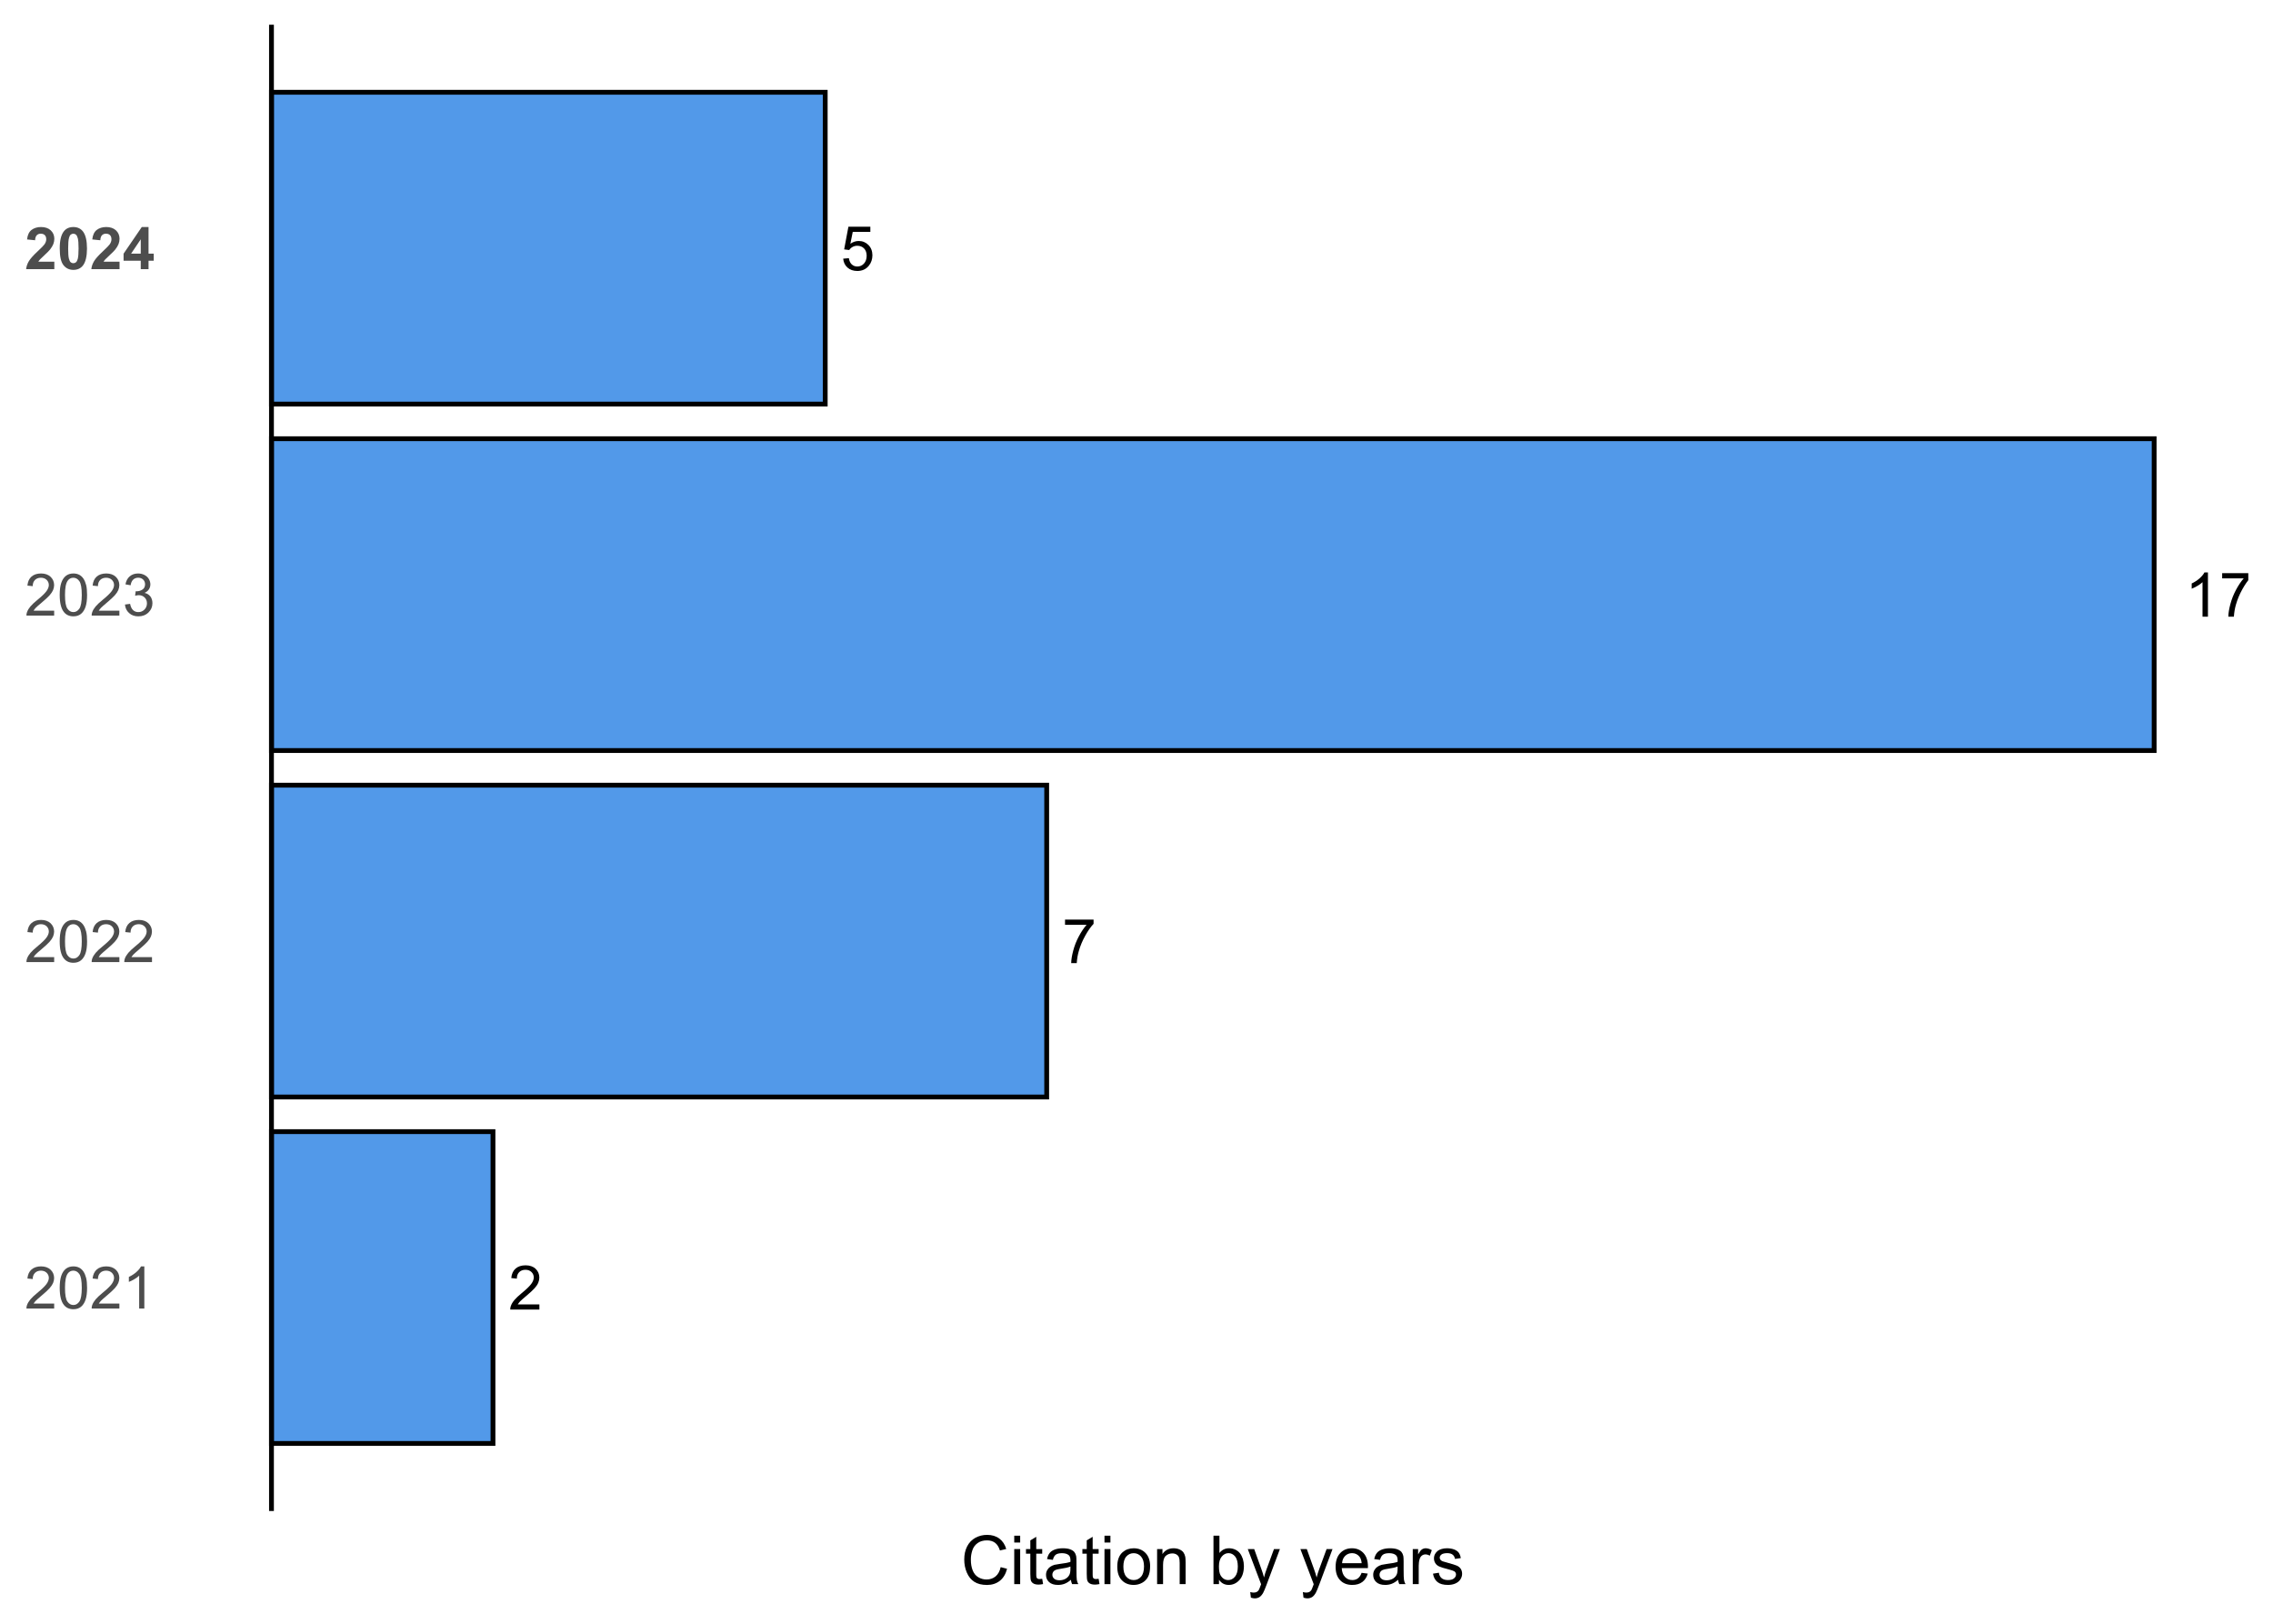 <?xml version="1.0" encoding="UTF-8"?>
<svg xmlns="http://www.w3.org/2000/svg" xmlns:xlink="http://www.w3.org/1999/xlink" width="504pt" height="360pt" viewBox="0 0 504 360" version="1.1">
<defs>
<g>
<symbol overflow="visible" id="glyph0-0">
<path style="stroke:none;" d="M 1.707 0 L 1.707 -8.535 L 8.535 -8.535 L 8.535 0 Z M 1.922 -0.215 L 8.324 -0.215 L 8.324 -8.324 L 1.922 -8.324 Z M 1.922 -0.215 "/>
</symbol>
<symbol overflow="visible" id="glyph0-1">
<path style="stroke:none;" d="M 6.875 -1.152 L 6.875 0 L 0.414 0 C 0.402 -0.289 0.449 -0.566 0.555 -0.832 C 0.715 -1.27 0.977 -1.703 1.344 -2.133 C 1.703 -2.559 2.227 -3.051 2.914 -3.613 C 3.973 -4.484 4.691 -5.176 5.066 -5.684 C 5.438 -6.191 5.625 -6.672 5.629 -7.129 C 5.625 -7.602 5.453 -8.004 5.117 -8.332 C 4.773 -8.66 4.332 -8.824 3.789 -8.824 C 3.207 -8.824 2.742 -8.648 2.398 -8.301 C 2.047 -7.953 1.875 -7.473 1.875 -6.863 L 0.641 -6.988 C 0.719 -7.906 1.039 -8.605 1.594 -9.09 C 2.145 -9.57 2.883 -9.812 3.812 -9.816 C 4.75 -9.812 5.492 -9.555 6.043 -9.035 C 6.586 -8.512 6.859 -7.867 6.863 -7.102 C 6.859 -6.711 6.781 -6.324 6.621 -5.949 C 6.461 -5.566 6.195 -5.168 5.824 -4.754 C 5.453 -4.332 4.836 -3.762 3.973 -3.035 C 3.254 -2.43 2.789 -2.02 2.586 -1.805 C 2.379 -1.586 2.211 -1.367 2.082 -1.152 Z M 6.875 -1.152 "/>
</symbol>
<symbol overflow="visible" id="glyph0-2">
<path style="stroke:none;" d="M 0.648 -8.496 L 0.648 -9.648 L 6.977 -9.648 L 6.977 -8.715 C 6.352 -8.051 5.734 -7.172 5.125 -6.074 C 4.512 -4.977 4.039 -3.848 3.707 -2.688 C 3.465 -1.867 3.312 -0.973 3.246 0 L 2.016 0 C 2.027 -0.766 2.176 -1.691 2.469 -2.785 C 2.754 -3.871 3.168 -4.922 3.711 -5.938 C 4.246 -6.945 4.82 -7.801 5.434 -8.496 Z M 0.648 -8.496 "/>
</symbol>
<symbol overflow="visible" id="glyph0-3">
<path style="stroke:none;" d="M 5.09 0 L 3.887 0 L 3.887 -7.648 C 3.594 -7.367 3.215 -7.094 2.75 -6.82 C 2.277 -6.547 1.859 -6.34 1.488 -6.203 L 1.488 -7.363 C 2.156 -7.676 2.742 -8.059 3.246 -8.508 C 3.746 -8.957 4.102 -9.391 4.316 -9.816 L 5.09 -9.816 Z M 5.09 0 "/>
</symbol>
<symbol overflow="visible" id="glyph0-4">
<path style="stroke:none;" d="M 0.566 -2.562 L 1.828 -2.668 C 1.922 -2.051 2.137 -1.59 2.477 -1.281 C 2.816 -0.973 3.227 -0.82 3.707 -0.82 C 4.281 -0.82 4.77 -1.035 5.172 -1.473 C 5.57 -1.906 5.77 -2.484 5.773 -3.207 C 5.77 -3.887 5.578 -4.43 5.195 -4.828 C 4.809 -5.223 4.305 -5.418 3.688 -5.422 C 3.297 -5.418 2.949 -5.332 2.641 -5.156 C 2.328 -4.98 2.082 -4.754 1.906 -4.477 L 0.781 -4.621 L 1.727 -9.645 L 6.59 -9.645 L 6.59 -8.496 L 2.688 -8.496 L 2.16 -5.867 C 2.742 -6.273 3.359 -6.48 4.008 -6.48 C 4.859 -6.48 5.578 -6.184 6.168 -5.594 C 6.75 -5 7.043 -4.238 7.047 -3.312 C 7.043 -2.426 6.785 -1.664 6.273 -1.02 C 5.645 -0.23 4.789 0.164 3.707 0.168 C 2.816 0.164 2.09 -0.082 1.531 -0.578 C 0.965 -1.074 0.645 -1.734 0.566 -2.562 Z M 0.566 -2.562 "/>
</symbol>
<symbol overflow="visible" id="glyph1-0">
<path style="stroke:none;" d="M 1.625 0 L 1.625 -8.125 L 8.125 -8.125 L 8.125 0 Z M 1.828 -0.203 L 7.922 -0.203 L 7.922 -7.922 L 1.828 -7.922 Z M 1.828 -0.203 "/>
</symbol>
<symbol overflow="visible" id="glyph1-1">
<path style="stroke:none;" d="M 6.543 -1.098 L 6.543 0 L 0.395 0 C 0.383 -0.273 0.43 -0.535 0.527 -0.793 C 0.684 -1.207 0.934 -1.621 1.277 -2.031 C 1.621 -2.434 2.117 -2.902 2.773 -3.441 C 3.781 -4.266 4.465 -4.922 4.824 -5.41 C 5.176 -5.891 5.355 -6.352 5.359 -6.785 C 5.355 -7.238 5.191 -7.617 4.871 -7.93 C 4.543 -8.238 4.121 -8.395 3.605 -8.398 C 3.051 -8.395 2.613 -8.23 2.285 -7.902 C 1.953 -7.57 1.785 -7.113 1.785 -6.531 L 0.609 -6.652 C 0.688 -7.523 0.988 -8.191 1.516 -8.652 C 2.039 -9.109 2.746 -9.34 3.633 -9.344 C 4.523 -9.34 5.227 -9.094 5.75 -8.602 C 6.266 -8.105 6.527 -7.492 6.531 -6.762 C 6.527 -6.387 6.449 -6.02 6.301 -5.66 C 6.145 -5.301 5.895 -4.922 5.543 -4.523 C 5.191 -4.125 4.602 -3.578 3.781 -2.887 C 3.094 -2.309 2.656 -1.918 2.461 -1.715 C 2.266 -1.508 2.105 -1.301 1.98 -1.098 Z M 6.543 -1.098 "/>
</symbol>
<symbol overflow="visible" id="glyph1-2">
<path style="stroke:none;" d="M 0.539 -4.59 C 0.539 -5.684 0.652 -6.57 0.879 -7.242 C 1.105 -7.914 1.441 -8.43 1.887 -8.797 C 2.332 -9.156 2.895 -9.34 3.574 -9.344 C 4.074 -9.34 4.512 -9.238 4.887 -9.043 C 5.262 -8.84 5.57 -8.551 5.82 -8.172 C 6.062 -7.793 6.258 -7.332 6.398 -6.789 C 6.539 -6.242 6.609 -5.508 6.609 -4.59 C 6.609 -3.496 6.496 -2.617 6.27 -1.945 C 6.043 -1.273 5.707 -0.754 5.262 -0.387 C 4.816 -0.023 4.254 0.156 3.574 0.16 C 2.676 0.156 1.969 -0.16 1.461 -0.805 C 0.844 -1.578 0.539 -2.84 0.539 -4.59 Z M 1.715 -4.59 C 1.711 -3.059 1.891 -2.043 2.25 -1.539 C 2.605 -1.031 3.047 -0.777 3.574 -0.781 C 4.098 -0.777 4.535 -1.031 4.895 -1.543 C 5.25 -2.047 5.43 -3.062 5.434 -4.59 C 5.43 -6.117 5.25 -7.137 4.895 -7.641 C 4.535 -8.145 4.094 -8.395 3.562 -8.398 C 3.035 -8.395 2.613 -8.172 2.305 -7.73 C 1.906 -7.16 1.711 -6.113 1.715 -4.59 Z M 1.715 -4.59 "/>
</symbol>
<symbol overflow="visible" id="glyph1-3">
<path style="stroke:none;" d="M 4.844 0 L 3.699 0 L 3.699 -7.281 C 3.422 -7.016 3.062 -6.754 2.617 -6.492 C 2.168 -6.23 1.766 -6.031 1.414 -5.902 L 1.414 -7.008 C 2.051 -7.305 2.609 -7.668 3.09 -8.098 C 3.566 -8.527 3.906 -8.941 4.105 -9.344 L 4.844 -9.344 Z M 4.844 0 "/>
</symbol>
<symbol overflow="visible" id="glyph1-4">
<path style="stroke:none;" d="M 0.547 -2.457 L 1.688 -2.609 C 1.82 -1.957 2.043 -1.492 2.359 -1.207 C 2.672 -0.922 3.055 -0.777 3.512 -0.781 C 4.043 -0.777 4.496 -0.965 4.871 -1.34 C 5.238 -1.711 5.426 -2.172 5.426 -2.723 C 5.426 -3.246 5.254 -3.68 4.91 -4.02 C 4.566 -4.359 4.129 -4.527 3.605 -4.531 C 3.387 -4.527 3.121 -4.488 2.801 -4.406 L 2.926 -5.406 C 2.996 -5.395 3.059 -5.391 3.109 -5.395 C 3.594 -5.391 4.031 -5.516 4.422 -5.773 C 4.809 -6.023 5.004 -6.418 5.008 -6.949 C 5.004 -7.367 4.863 -7.715 4.582 -7.992 C 4.297 -8.266 3.93 -8.402 3.484 -8.406 C 3.039 -8.402 2.668 -8.262 2.375 -7.984 C 2.074 -7.703 1.887 -7.285 1.805 -6.727 L 0.66 -6.93 C 0.797 -7.695 1.113 -8.289 1.613 -8.711 C 2.105 -9.129 2.723 -9.34 3.461 -9.344 C 3.965 -9.34 4.434 -9.23 4.863 -9.016 C 5.289 -8.797 5.613 -8.5 5.844 -8.125 C 6.066 -7.746 6.18 -7.348 6.184 -6.926 C 6.18 -6.52 6.074 -6.152 5.859 -5.824 C 5.641 -5.496 5.32 -5.234 4.898 -5.039 C 5.449 -4.914 5.875 -4.648 6.184 -4.25 C 6.484 -3.844 6.637 -3.344 6.641 -2.75 C 6.637 -1.934 6.34 -1.246 5.75 -0.684 C 5.156 -0.117 4.41 0.164 3.504 0.164 C 2.684 0.164 2.004 -0.078 1.469 -0.566 C 0.926 -1.051 0.617 -1.68 0.547 -2.457 Z M 0.547 -2.457 "/>
</symbol>
<symbol overflow="visible" id="glyph2-0">
<path style="stroke:none;" d="M 1.625 0 L 1.625 -8.125 L 8.125 -8.125 L 8.125 0 Z M 1.828 -0.203 L 7.922 -0.203 L 7.922 -7.922 L 1.828 -7.922 Z M 1.828 -0.203 "/>
</symbol>
<symbol overflow="visible" id="glyph2-1">
<path style="stroke:none;" d="M 6.578 -1.656 L 6.578 0 L 0.324 0 C 0.387 -0.625 0.59 -1.215 0.934 -1.777 C 1.27 -2.336 1.938 -3.082 2.938 -4.012 C 3.738 -4.758 4.234 -5.266 4.418 -5.535 C 4.66 -5.898 4.781 -6.262 4.785 -6.625 C 4.781 -7.02 4.676 -7.324 4.465 -7.543 C 4.25 -7.754 3.953 -7.863 3.578 -7.863 C 3.207 -7.863 2.91 -7.75 2.691 -7.527 C 2.465 -7.301 2.34 -6.93 2.312 -6.41 L 0.531 -6.59 C 0.637 -7.57 0.969 -8.273 1.527 -8.703 C 2.086 -9.125 2.785 -9.34 3.625 -9.344 C 4.539 -9.34 5.262 -9.094 5.789 -8.602 C 6.312 -8.105 6.574 -7.488 6.578 -6.754 C 6.574 -6.332 6.5 -5.934 6.352 -5.555 C 6.199 -5.176 5.961 -4.777 5.637 -4.367 C 5.418 -4.086 5.027 -3.691 4.469 -3.18 C 3.902 -2.66 3.547 -2.316 3.398 -2.152 C 3.246 -1.98 3.125 -1.816 3.035 -1.656 Z M 6.578 -1.656 "/>
</symbol>
<symbol overflow="visible" id="glyph2-2">
<path style="stroke:none;" d="M 3.566 -9.344 C 4.465 -9.34 5.168 -9.02 5.68 -8.379 C 6.281 -7.613 6.586 -6.348 6.59 -4.59 C 6.586 -2.824 6.281 -1.559 5.676 -0.793 C 5.168 -0.156 4.465 0.156 3.566 0.16 C 2.66 0.156 1.93 -0.188 1.379 -0.883 C 0.82 -1.578 0.543 -2.82 0.547 -4.609 C 0.543 -6.355 0.848 -7.617 1.461 -8.391 C 1.961 -9.023 2.664 -9.34 3.566 -9.344 Z M 3.566 -7.863 C 3.348 -7.863 3.156 -7.793 2.988 -7.656 C 2.816 -7.52 2.684 -7.273 2.598 -6.918 C 2.473 -6.453 2.414 -5.676 2.414 -4.59 C 2.414 -3.496 2.469 -2.746 2.578 -2.34 C 2.688 -1.926 2.824 -1.656 2.992 -1.523 C 3.156 -1.387 3.348 -1.316 3.566 -1.32 C 3.781 -1.316 3.973 -1.387 4.145 -1.527 C 4.309 -1.664 4.441 -1.91 4.539 -2.266 C 4.66 -2.723 4.723 -3.496 4.723 -4.59 C 4.723 -5.676 4.664 -6.426 4.555 -6.84 C 4.441 -7.246 4.305 -7.52 4.141 -7.656 C 3.973 -7.793 3.781 -7.863 3.566 -7.863 Z M 3.566 -7.863 "/>
</symbol>
<symbol overflow="visible" id="glyph2-3">
<path style="stroke:none;" d="M 4.051 0 L 4.051 -1.871 L 0.242 -1.871 L 0.242 -3.434 L 4.277 -9.344 L 5.777 -9.344 L 5.777 -3.441 L 6.93 -3.441 L 6.93 -1.871 L 5.777 -1.871 L 5.777 0 Z M 4.051 -3.441 L 4.051 -6.621 L 1.91 -3.441 Z M 4.051 -3.441 "/>
</symbol>
<symbol overflow="visible" id="glyph3-0">
<path style="stroke:none;" d="M 1.875 0 L 1.875 -9.375 L 9.375 -9.375 L 9.375 0 Z M 2.109 -0.234 L 9.141 -0.234 L 9.141 -9.141 L 2.109 -9.141 Z M 2.109 -0.234 "/>
</symbol>
<symbol overflow="visible" id="glyph3-1">
<path style="stroke:none;" d="M 8.82 -3.766 L 10.238 -3.406 C 9.938 -2.234 9.402 -1.344 8.629 -0.734 C 7.852 -0.121 6.906 0.18 5.793 0.184 C 4.633 0.18 3.691 -0.051 2.969 -0.523 C 2.242 -0.992 1.691 -1.676 1.312 -2.57 C 0.934 -3.461 0.742 -4.422 0.746 -5.449 C 0.742 -6.566 0.957 -7.539 1.387 -8.375 C 1.812 -9.203 2.422 -9.836 3.211 -10.273 C 4 -10.703 4.867 -10.922 5.816 -10.922 C 6.887 -10.922 7.789 -10.648 8.523 -10.102 C 9.254 -9.555 9.766 -8.785 10.055 -7.793 L 8.656 -7.465 C 8.406 -8.246 8.047 -8.812 7.574 -9.168 C 7.098 -9.523 6.5 -9.703 5.785 -9.703 C 4.957 -9.703 4.27 -9.504 3.715 -9.109 C 3.16 -8.715 2.77 -8.184 2.547 -7.52 C 2.32 -6.848 2.207 -6.16 2.211 -5.457 C 2.207 -4.539 2.34 -3.742 2.609 -3.062 C 2.875 -2.379 3.289 -1.871 3.852 -1.535 C 4.41 -1.199 5.02 -1.031 5.676 -1.031 C 6.469 -1.031 7.141 -1.258 7.695 -1.719 C 8.242 -2.176 8.617 -2.859 8.82 -3.766 Z M 8.82 -3.766 "/>
</symbol>
<symbol overflow="visible" id="glyph3-2">
<path style="stroke:none;" d="M 0.996 -9.223 L 0.996 -10.738 L 2.312 -10.738 L 2.312 -9.223 Z M 0.996 0 L 0.996 -7.777 L 2.312 -7.777 L 2.312 0 Z M 0.996 0 "/>
</symbol>
<symbol overflow="visible" id="glyph3-3">
<path style="stroke:none;" d="M 3.867 -1.18 L 4.059 -0.016 C 3.684 0.062 3.352 0.098 3.062 0.102 C 2.582 0.098 2.211 0.027 1.949 -0.125 C 1.684 -0.273 1.496 -0.473 1.391 -0.719 C 1.281 -0.965 1.23 -1.484 1.23 -2.277 L 1.23 -6.754 L 0.266 -6.754 L 0.266 -7.777 L 1.23 -7.777 L 1.23 -9.703 L 2.543 -10.496 L 2.543 -7.777 L 3.867 -7.777 L 3.867 -6.754 L 2.543 -6.754 L 2.543 -2.203 C 2.543 -1.828 2.562 -1.586 2.609 -1.48 C 2.652 -1.371 2.73 -1.285 2.836 -1.223 C 2.941 -1.156 3.09 -1.125 3.289 -1.129 C 3.43 -1.125 3.625 -1.141 3.867 -1.18 Z M 3.867 -1.18 "/>
</symbol>
<symbol overflow="visible" id="glyph3-4">
<path style="stroke:none;" d="M 6.062 -0.961 C 5.574 -0.543 5.105 -0.246 4.652 -0.078 C 4.199 0.094 3.715 0.176 3.199 0.176 C 2.344 0.176 1.688 -0.031 1.23 -0.449 C 0.77 -0.867 0.539 -1.402 0.543 -2.051 C 0.539 -2.43 0.625 -2.777 0.801 -3.094 C 0.973 -3.406 1.199 -3.656 1.484 -3.852 C 1.762 -4.039 2.078 -4.184 2.43 -4.285 C 2.688 -4.348 3.078 -4.414 3.602 -4.484 C 4.664 -4.605 5.449 -4.758 5.953 -4.938 C 5.957 -5.113 5.957 -5.227 5.961 -5.281 C 5.957 -5.812 5.836 -6.191 5.59 -6.414 C 5.25 -6.711 4.746 -6.859 4.086 -6.863 C 3.461 -6.859 3.004 -6.75 2.711 -6.535 C 2.414 -6.316 2.195 -5.934 2.059 -5.383 L 0.77 -5.559 C 0.883 -6.109 1.078 -6.555 1.348 -6.895 C 1.613 -7.234 2 -7.496 2.512 -7.68 C 3.016 -7.859 3.605 -7.949 4.277 -7.953 C 4.941 -7.949 5.48 -7.871 5.895 -7.719 C 6.309 -7.559 6.613 -7.363 6.812 -7.129 C 7.004 -6.891 7.141 -6.594 7.223 -6.234 C 7.266 -6.008 7.289 -5.602 7.289 -5.016 L 7.289 -3.258 C 7.289 -2.031 7.316 -1.254 7.371 -0.934 C 7.426 -0.605 7.535 -0.297 7.703 0 L 6.328 0 C 6.191 -0.273 6.102 -0.594 6.062 -0.961 Z M 5.953 -3.902 C 5.477 -3.707 4.758 -3.539 3.801 -3.406 C 3.258 -3.324 2.875 -3.238 2.648 -3.141 C 2.422 -3.043 2.246 -2.898 2.129 -2.711 C 2.004 -2.52 1.945 -2.312 1.949 -2.086 C 1.945 -1.734 2.078 -1.441 2.348 -1.207 C 2.609 -0.973 3 -0.855 3.516 -0.855 C 4.023 -0.855 4.473 -0.965 4.871 -1.188 C 5.262 -1.41 5.555 -1.715 5.742 -2.102 C 5.883 -2.395 5.953 -2.836 5.953 -3.422 Z M 5.953 -3.902 "/>
</symbol>
<symbol overflow="visible" id="glyph3-5">
<path style="stroke:none;" d="M 0.5 -3.891 C 0.496 -5.328 0.898 -6.395 1.699 -7.09 C 2.367 -7.664 3.18 -7.949 4.145 -7.953 C 5.211 -7.949 6.086 -7.602 6.766 -6.902 C 7.441 -6.199 7.781 -5.23 7.785 -4 C 7.781 -2.996 7.629 -2.207 7.332 -1.637 C 7.027 -1.059 6.594 -0.613 6.023 -0.301 C 5.449 0.02 4.82 0.176 4.145 0.176 C 3.051 0.176 2.172 -0.172 1.504 -0.871 C 0.832 -1.566 0.496 -2.574 0.5 -3.891 Z M 1.852 -3.891 C 1.852 -2.891 2.066 -2.141 2.504 -1.648 C 2.934 -1.148 3.48 -0.902 4.145 -0.906 C 4.793 -0.902 5.34 -1.152 5.777 -1.652 C 6.211 -2.152 6.426 -2.91 6.43 -3.934 C 6.426 -4.891 6.207 -5.621 5.773 -6.117 C 5.336 -6.613 4.793 -6.859 4.145 -6.863 C 3.48 -6.859 2.934 -6.613 2.504 -6.121 C 2.066 -5.625 1.852 -4.883 1.852 -3.891 Z M 1.852 -3.891 "/>
</symbol>
<symbol overflow="visible" id="glyph3-6">
<path style="stroke:none;" d="M 0.988 0 L 0.988 -7.777 L 2.176 -7.777 L 2.176 -6.672 C 2.742 -7.523 3.57 -7.949 4.652 -7.953 C 5.121 -7.949 5.551 -7.867 5.941 -7.699 C 6.332 -7.531 6.625 -7.309 6.824 -7.039 C 7.016 -6.762 7.152 -6.438 7.234 -6.062 C 7.281 -5.816 7.305 -5.391 7.309 -4.781 L 7.309 0 L 5.992 0 L 5.992 -4.73 C 5.988 -5.266 5.938 -5.668 5.836 -5.938 C 5.734 -6.199 5.551 -6.414 5.289 -6.574 C 5.027 -6.73 4.723 -6.809 4.371 -6.812 C 3.809 -6.809 3.324 -6.629 2.918 -6.277 C 2.512 -5.918 2.309 -5.242 2.309 -4.25 L 2.309 0 Z M 0.988 0 "/>
</symbol>
<symbol overflow="visible" id="glyph3-7">
<path style="stroke:none;" d=""/>
</symbol>
<symbol overflow="visible" id="glyph3-8">
<path style="stroke:none;" d="M 2.203 0 L 0.98 0 L 0.98 -10.738 L 2.301 -10.738 L 2.301 -6.906 C 2.852 -7.602 3.562 -7.949 4.43 -7.953 C 4.906 -7.949 5.359 -7.855 5.789 -7.664 C 6.215 -7.469 6.566 -7.195 6.844 -6.852 C 7.117 -6.5 7.332 -6.078 7.492 -5.586 C 7.645 -5.09 7.723 -4.566 7.727 -4.008 C 7.723 -2.672 7.395 -1.641 6.738 -0.914 C 6.078 -0.188 5.285 0.176 4.367 0.176 C 3.445 0.176 2.727 -0.207 2.203 -0.973 Z M 2.191 -3.949 C 2.191 -3.012 2.316 -2.336 2.57 -1.926 C 2.984 -1.242 3.547 -0.902 4.254 -0.906 C 4.832 -0.902 5.328 -1.152 5.75 -1.656 C 6.164 -2.156 6.375 -2.902 6.379 -3.898 C 6.375 -4.91 6.172 -5.66 5.773 -6.145 C 5.367 -6.625 4.883 -6.867 4.312 -6.871 C 3.734 -6.867 3.234 -6.617 2.82 -6.117 C 2.398 -5.617 2.191 -4.895 2.191 -3.949 Z M 2.191 -3.949 "/>
</symbol>
<symbol overflow="visible" id="glyph3-9">
<path style="stroke:none;" d="M 0.93 2.996 L 0.785 1.758 C 1.07 1.836 1.32 1.875 1.539 1.875 C 1.828 1.875 2.062 1.824 2.238 1.727 C 2.414 1.629 2.559 1.492 2.672 1.32 C 2.754 1.184 2.887 0.855 3.078 0.336 C 3.098 0.258 3.137 0.152 3.195 0.016 L 0.242 -7.777 L 1.664 -7.777 L 3.281 -3.273 C 3.492 -2.699 3.68 -2.098 3.844 -1.473 C 3.992 -2.074 4.172 -2.668 4.387 -3.246 L 6.051 -7.777 L 7.367 -7.777 L 4.41 0.133 C 4.09 0.984 3.844 1.574 3.668 1.898 C 3.434 2.328 3.164 2.645 2.863 2.852 C 2.559 3.051 2.199 3.152 1.781 3.156 C 1.523 3.152 1.238 3.098 0.93 2.996 Z M 0.93 2.996 "/>
</symbol>
<symbol overflow="visible" id="glyph3-10">
<path style="stroke:none;" d="M 6.312 -2.504 L 7.676 -2.336 C 7.457 -1.535 7.059 -0.918 6.48 -0.48 C 5.898 -0.043 5.156 0.176 4.254 0.176 C 3.113 0.176 2.211 -0.172 1.547 -0.875 C 0.883 -1.57 0.551 -2.555 0.551 -3.824 C 0.551 -5.129 0.887 -6.145 1.559 -6.867 C 2.23 -7.59 3.105 -7.949 4.184 -7.953 C 5.223 -7.949 6.07 -7.598 6.73 -6.891 C 7.387 -6.18 7.715 -5.184 7.719 -3.902 C 7.715 -3.824 7.715 -3.707 7.711 -3.551 L 1.91 -3.551 C 1.957 -2.695 2.199 -2.039 2.637 -1.586 C 3.07 -1.129 3.609 -0.902 4.262 -0.906 C 4.742 -0.902 5.156 -1.031 5.5 -1.289 C 5.84 -1.543 6.109 -1.945 6.312 -2.504 Z M 1.984 -4.637 L 6.328 -4.637 C 6.27 -5.285 6.102 -5.777 5.828 -6.109 C 5.406 -6.613 4.863 -6.867 4.195 -6.871 C 3.59 -6.867 3.078 -6.664 2.668 -6.262 C 2.254 -5.855 2.027 -5.312 1.984 -4.637 Z M 1.984 -4.637 "/>
</symbol>
<symbol overflow="visible" id="glyph3-11">
<path style="stroke:none;" d="M 0.973 0 L 0.973 -7.777 L 2.16 -7.777 L 2.16 -6.598 C 2.461 -7.148 2.738 -7.512 2.996 -7.688 C 3.25 -7.863 3.535 -7.949 3.844 -7.953 C 4.289 -7.949 4.738 -7.809 5.199 -7.531 L 4.746 -6.305 C 4.422 -6.496 4.098 -6.59 3.781 -6.594 C 3.488 -6.59 3.23 -6.504 3.004 -6.332 C 2.773 -6.156 2.609 -5.914 2.512 -5.609 C 2.363 -5.137 2.289 -4.625 2.293 -4.07 L 2.293 0 Z M 0.973 0 "/>
</symbol>
<symbol overflow="visible" id="glyph3-12">
<path style="stroke:none;" d="M 0.461 -2.32 L 1.766 -2.527 C 1.836 -2 2.039 -1.602 2.375 -1.324 C 2.707 -1.043 3.176 -0.902 3.781 -0.906 C 4.383 -0.902 4.832 -1.027 5.125 -1.277 C 5.418 -1.523 5.566 -1.812 5.566 -2.145 C 5.566 -2.441 5.438 -2.676 5.18 -2.848 C 4.996 -2.965 4.547 -3.113 3.832 -3.297 C 2.863 -3.539 2.191 -3.75 1.816 -3.93 C 1.441 -4.105 1.156 -4.352 0.969 -4.668 C 0.773 -4.98 0.68 -5.328 0.68 -5.711 C 0.68 -6.059 0.758 -6.379 0.918 -6.676 C 1.074 -6.965 1.289 -7.211 1.566 -7.414 C 1.77 -7.562 2.051 -7.691 2.406 -7.797 C 2.758 -7.898 3.137 -7.949 3.547 -7.953 C 4.152 -7.949 4.688 -7.863 5.152 -7.688 C 5.609 -7.512 5.949 -7.273 6.172 -6.977 C 6.391 -6.676 6.543 -6.273 6.629 -5.773 L 5.34 -5.594 C 5.277 -5.992 5.109 -6.305 4.828 -6.531 C 4.547 -6.754 4.148 -6.867 3.641 -6.871 C 3.031 -6.867 2.602 -6.766 2.344 -6.57 C 2.086 -6.367 1.957 -6.133 1.957 -5.867 C 1.957 -5.691 2.008 -5.539 2.117 -5.406 C 2.219 -5.262 2.387 -5.145 2.621 -5.055 C 2.75 -5.004 3.141 -4.891 3.785 -4.719 C 4.719 -4.465 5.367 -4.262 5.738 -4.105 C 6.105 -3.945 6.395 -3.715 6.605 -3.414 C 6.812 -3.109 6.918 -2.734 6.922 -2.285 C 6.918 -1.844 6.789 -1.43 6.535 -1.043 C 6.277 -0.652 5.91 -0.352 5.426 -0.141 C 4.941 0.07 4.395 0.176 3.785 0.176 C 2.773 0.176 2 -0.031 1.473 -0.453 C 0.941 -0.871 0.605 -1.496 0.461 -2.32 Z M 0.461 -2.32 "/>
</symbol>
</g>
<clipPath id="clip1">
  <path d="M 485 126 L 498.523 126 L 498.523 137 L 485 137 Z M 485 126 "/>
</clipPath>
<clipPath id="clip2">
  <path d="M 59 5.48 L 61 5.48 L 61 335.004 L 59 335.004 Z M 59 5.48 "/>
</clipPath>
</defs>
<g id="surface1">
<rect x="0" y="0" width="504" height="360" style="fill:rgb(100%,100%,100%);fill-opacity:1;stroke:none;"/>
<path style="fill-rule:nonzero;fill:rgb(15.294%,50.196%,89.02%);fill-opacity:0.8;stroke-width:1.067;stroke-linecap:butt;stroke-linejoin:miter;stroke:rgb(0%,0%,0%);stroke-opacity:1;stroke-miterlimit:10;" d="M 60.195 320.027 L 109.309 320.027 L 109.309 250.895 L 60.195 250.895 Z M 60.195 320.027 "/>
<path style="fill-rule:nonzero;fill:rgb(15.294%,50.196%,89.02%);fill-opacity:0.8;stroke-width:1.067;stroke-linecap:butt;stroke-linejoin:miter;stroke:rgb(0%,0%,0%);stroke-opacity:1;stroke-miterlimit:10;" d="M 60.195 243.215 L 232.086 243.215 L 232.086 174.082 L 60.195 174.082 Z M 60.195 243.215 "/>
<path style="fill-rule:nonzero;fill:rgb(15.294%,50.196%,89.02%);fill-opacity:0.8;stroke-width:1.067;stroke-linecap:butt;stroke-linejoin:miter;stroke:rgb(0%,0%,0%);stroke-opacity:1;stroke-miterlimit:10;" d="M 60.195 166.402 L 477.648 166.402 L 477.648 97.27 L 60.195 97.27 Z M 60.195 166.402 "/>
<path style="fill-rule:nonzero;fill:rgb(15.294%,50.196%,89.02%);fill-opacity:0.8;stroke-width:1.067;stroke-linecap:butt;stroke-linejoin:miter;stroke:rgb(0%,0%,0%);stroke-opacity:1;stroke-miterlimit:10;" d="M 60.195 89.59 L 182.977 89.59 L 182.977 20.457 L 60.195 20.457 Z M 60.195 89.59 "/>
<g style="fill:rgb(0%,0%,0%);fill-opacity:1;">
  <use xlink:href="#glyph0-1" x="112.727" y="290.348"/>
</g>
<g style="fill:rgb(0%,0%,0%);fill-opacity:1;">
  <use xlink:href="#glyph0-2" x="235.504" y="213.535"/>
</g>
<g clip-path="url(#clip1)" clip-rule="nonzero">
<g style="fill:rgb(0%,0%,0%);fill-opacity:1;">
  <use xlink:href="#glyph0-3" x="484.484" y="136.723"/>
  <use xlink:href="#glyph0-2" x="492.08" y="136.723"/>
</g>
</g>
<g style="fill:rgb(0%,0%,0%);fill-opacity:1;">
  <use xlink:href="#glyph0-4" x="186.395" y="59.91"/>
</g>
<g clip-path="url(#clip2)" clip-rule="nonzero">
<path style="fill:none;stroke-width:1.067;stroke-linecap:butt;stroke-linejoin:round;stroke:rgb(0%,0%,0%);stroke-opacity:1;stroke-miterlimit:10;" d="M 60.195 335.004 L 60.195 5.48 "/>
</g>
<g style="fill:rgb(30.196%,30.196%,30.196%);fill-opacity:1;">
  <use xlink:href="#glyph1-1" x="5.469" y="290.113"/>
  <use xlink:href="#glyph1-2" x="12.699" y="290.113"/>
  <use xlink:href="#glyph1-1" x="19.929" y="290.113"/>
  <use xlink:href="#glyph1-3" x="27.159" y="290.113"/>
</g>
<g style="fill:rgb(30.196%,30.196%,30.196%);fill-opacity:1;">
  <use xlink:href="#glyph1-1" x="5.469" y="213.301"/>
  <use xlink:href="#glyph1-2" x="12.699" y="213.301"/>
  <use xlink:href="#glyph1-1" x="19.929" y="213.301"/>
  <use xlink:href="#glyph1-1" x="27.159" y="213.301"/>
</g>
<g style="fill:rgb(30.196%,30.196%,30.196%);fill-opacity:1;">
  <use xlink:href="#glyph1-1" x="5.469" y="136.488"/>
  <use xlink:href="#glyph1-2" x="12.699" y="136.488"/>
  <use xlink:href="#glyph1-1" x="19.929" y="136.488"/>
  <use xlink:href="#glyph1-4" x="27.159" y="136.488"/>
</g>
<g style="fill:rgb(30.196%,30.196%,30.196%);fill-opacity:1;">
  <use xlink:href="#glyph2-1" x="5.469" y="59.676"/>
  <use xlink:href="#glyph2-2" x="12.699" y="59.676"/>
  <use xlink:href="#glyph2-1" x="19.929" y="59.676"/>
  <use xlink:href="#glyph2-3" x="27.159" y="59.676"/>
</g>
<g style="fill:rgb(0%,0%,0%);fill-opacity:1;">
  <use xlink:href="#glyph3-1" x="213.062" y="351.219"/>
  <use xlink:href="#glyph3-2" x="223.895" y="351.219"/>
  <use xlink:href="#glyph3-3" x="227.228" y="351.219"/>
  <use xlink:href="#glyph3-4" x="231.395" y="351.219"/>
  <use xlink:href="#glyph3-3" x="239.737" y="351.219"/>
  <use xlink:href="#glyph3-2" x="243.905" y="351.219"/>
  <use xlink:href="#glyph3-5" x="247.237" y="351.219"/>
  <use xlink:href="#glyph3-6" x="255.58" y="351.219"/>
  <use xlink:href="#glyph3-7" x="263.922" y="351.219"/>
  <use xlink:href="#glyph3-8" x="268.089" y="351.219"/>
  <use xlink:href="#glyph3-9" x="276.432" y="351.219"/>
  <use xlink:href="#glyph3-7" x="283.932" y="351.219"/>
  <use xlink:href="#glyph3-9" x="288.099" y="351.219"/>
  <use xlink:href="#glyph3-10" x="295.599" y="351.219"/>
  <use xlink:href="#glyph3-4" x="303.941" y="351.219"/>
  <use xlink:href="#glyph3-11" x="312.284" y="351.219"/>
  <use xlink:href="#glyph3-12" x="317.279" y="351.219"/>
</g>
</g>
</svg>
